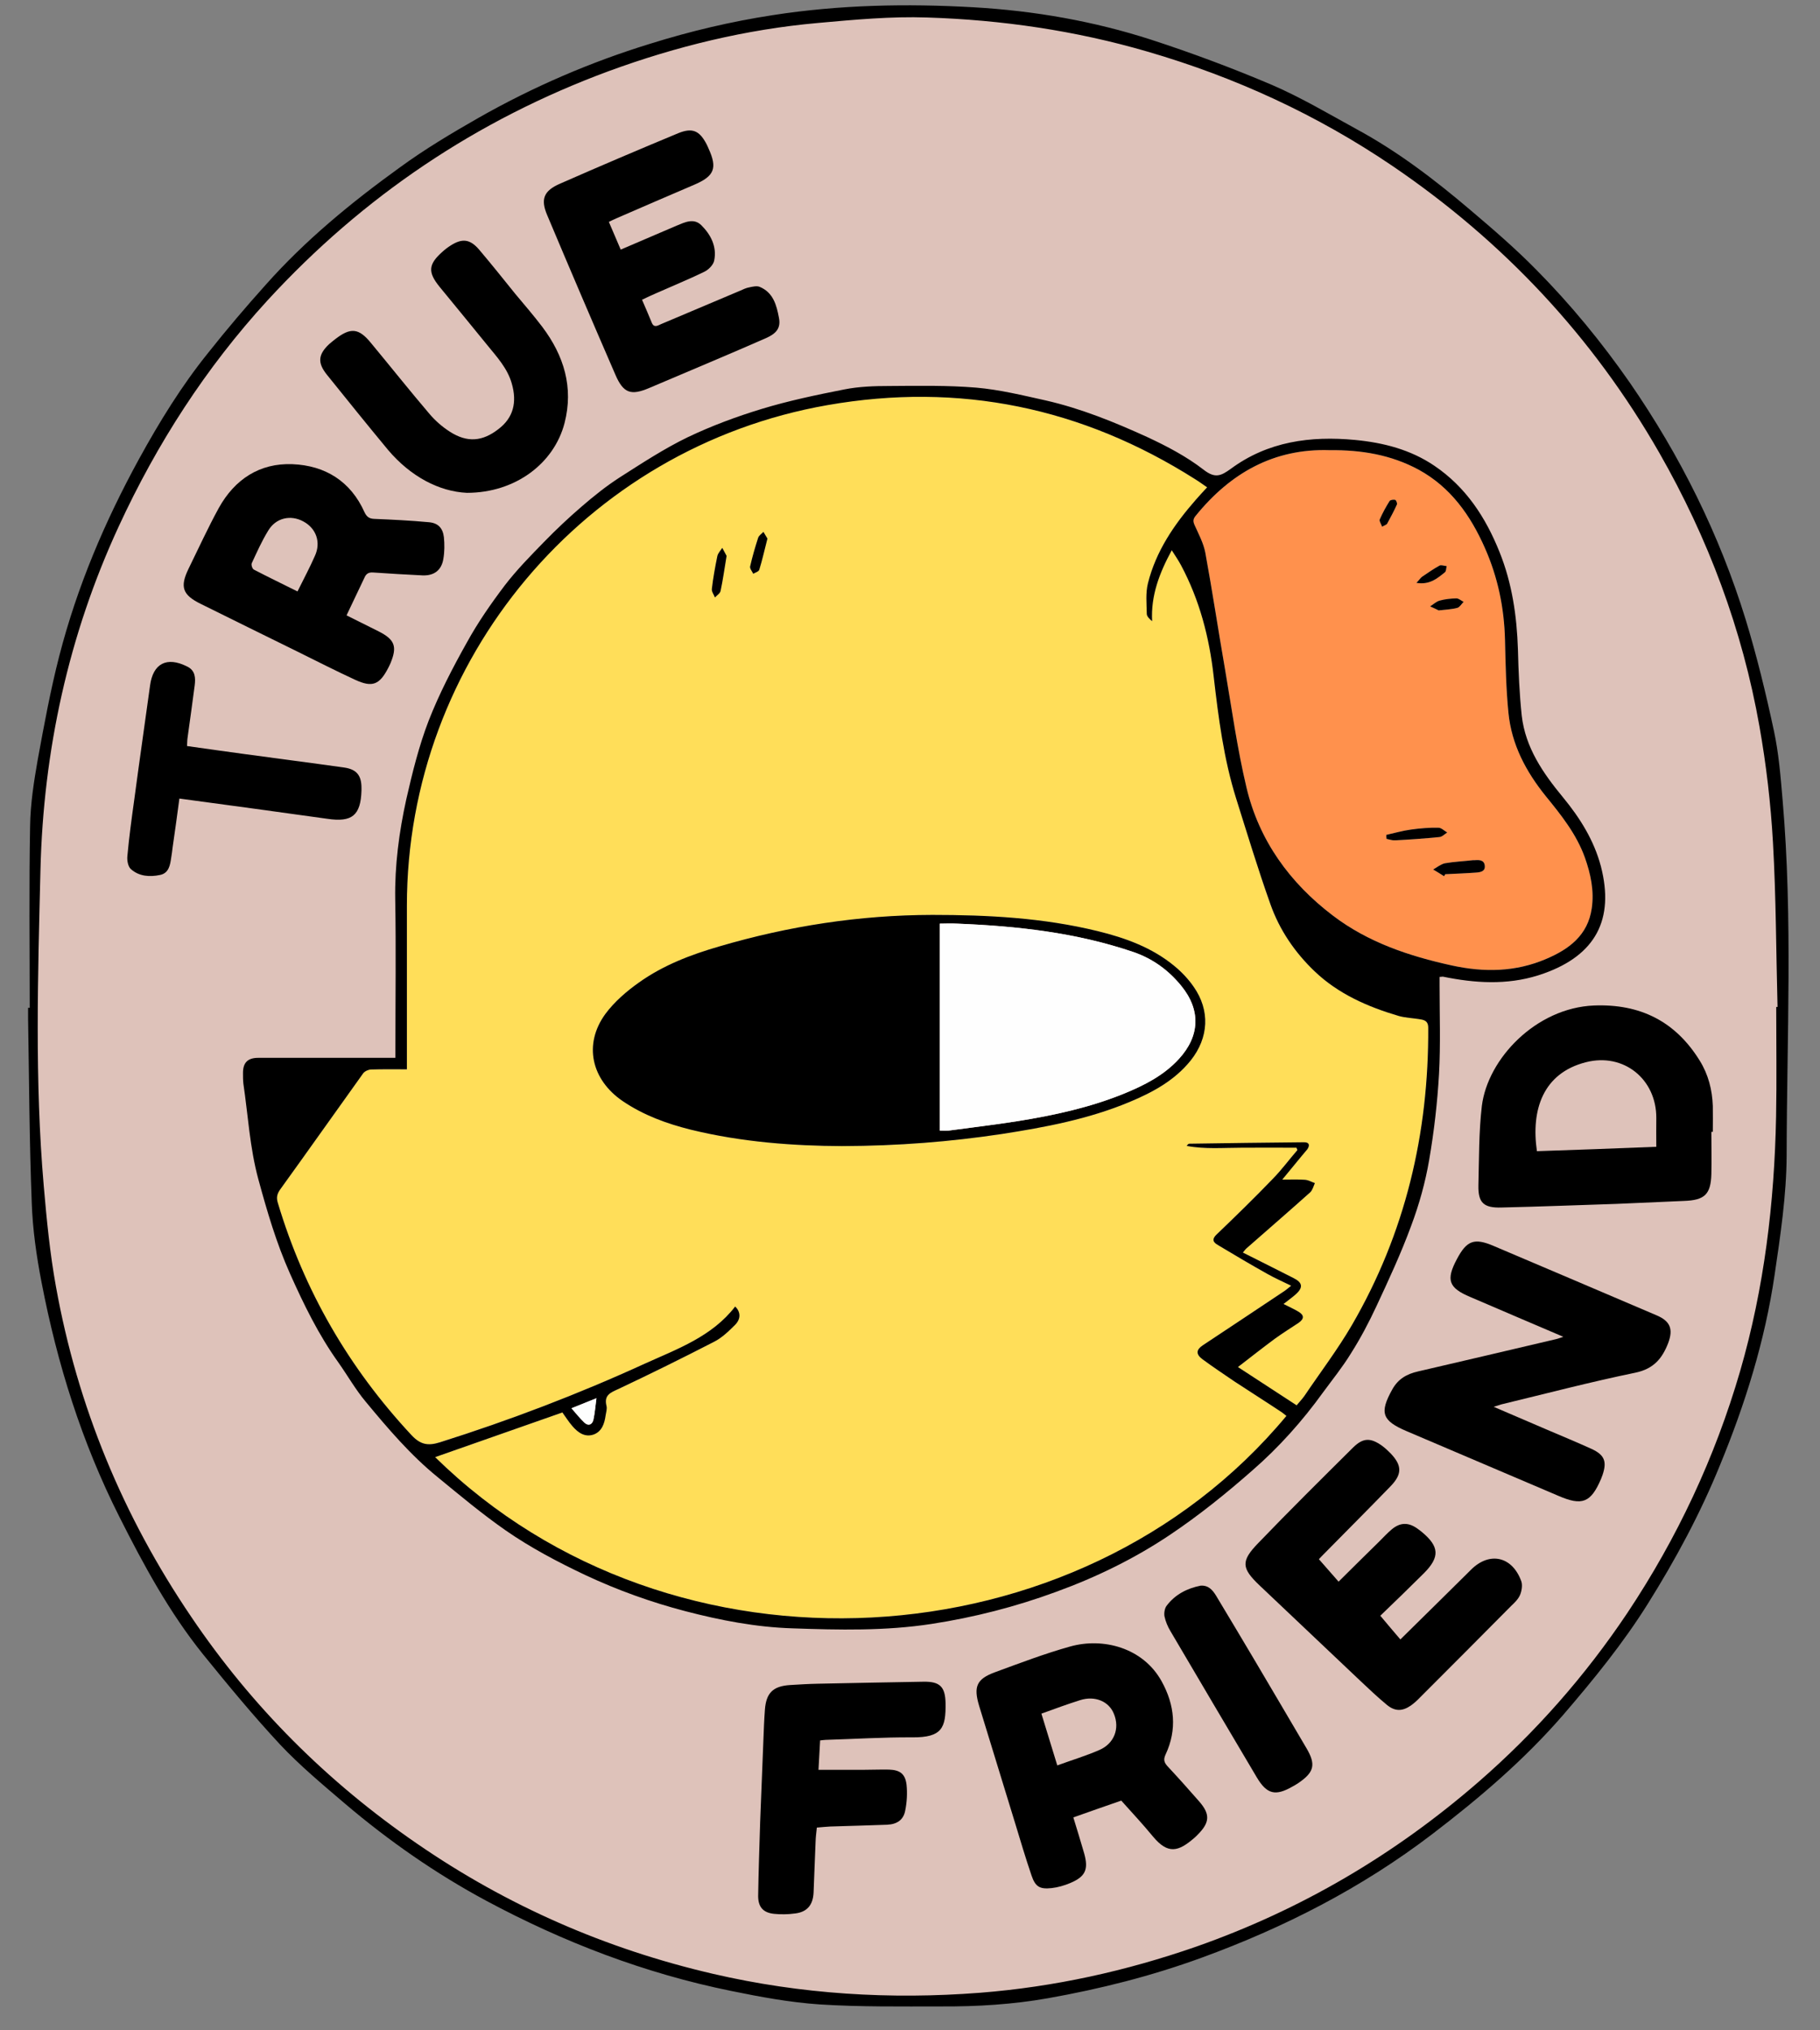 <svg xmlns="http://www.w3.org/2000/svg" xmlns:xlink="http://www.w3.org/1999/xlink" width="52" zoomAndPan="magnify" viewBox="0 0 39 43.5" height="58" preserveAspectRatio="xMidYMid meet" version="1.0"><rect x="0" y="0" width="39" height="43.5" fill="#808080" stroke="none"/><defs><clipPath id="d95f23a22f"><path d="M 9.391 10.867 L 29.547 10.867 L 29.547 31.023 L 9.391 31.023 Z M 9.391 10.867 " clip-rule="nonzero"/></clipPath><clipPath id="c52b26e8ed"><path d="M 19.469 10.867 C 13.902 10.867 9.391 15.383 9.391 20.945 C 9.391 26.512 13.902 31.023 19.469 31.023 C 25.035 31.023 29.547 26.512 29.547 20.945 C 29.547 15.383 25.035 10.867 19.469 10.867 Z M 19.469 10.867 " clip-rule="nonzero"/></clipPath><clipPath id="4543543102"><path d="M 0.602 0.031 L 38.414 0.031 L 38.414 43 L 0.602 43 Z M 0.602 0.031 " clip-rule="nonzero"/></clipPath><clipPath id="1254c65ee1"><path d="M 0.602 0.031 L 38.414 0.031 L 38.414 43 L 0.602 43 Z M 0.602 0.031 " clip-rule="nonzero"/></clipPath><clipPath id="17720bf826"><path d="M 0.602 0.031 L 38.414 0.031 L 38.414 43 L 0.602 43 Z M 0.602 0.031 " clip-rule="nonzero"/></clipPath></defs><g clip-path="url(#d95f23a22f)"><g clip-path="url(#c52b26e8ed)"><path fill="#ff914d" d="M 9.391 10.867 L 29.547 10.867 L 29.547 31.023 L 9.391 31.023 Z M 9.391 10.867 " fill-opacity="1" fill-rule="nonzero"/></g></g><g clip-path="url(#4543543102)"><path fill="#dec2ba" d="M 38.09 17.168 C 38.047 16.676 38.008 16.172 37.906 15.688 C 37.734 14.891 37.543 14.094 37.301 13.316 C 36.742 11.508 35.906 9.828 34.832 8.273 C 34.238 7.414 33.578 6.613 32.844 5.871 C 32.402 5.422 31.922 5.004 31.438 4.598 C 30.684 3.953 29.895 3.352 29.016 2.875 C 28.422 2.551 27.836 2.203 27.215 1.934 C 26.371 1.574 25.512 1.254 24.641 0.973 C 23.414 0.574 22.145 0.355 20.855 0.281 C 19.426 0.195 18 0.227 16.582 0.445 C 15.691 0.582 14.82 0.789 13.961 1.055 C 12.688 1.449 11.465 1.977 10.305 2.637 C 9.73 2.961 9.164 3.301 8.633 3.688 C 7.602 4.434 6.617 5.238 5.77 6.191 C 5.348 6.664 4.941 7.148 4.547 7.641 C 3.98 8.344 3.512 9.109 3.074 9.898 C 2.344 11.234 1.754 12.625 1.375 14.098 C 1.188 14.824 1.051 15.562 0.918 16.305 C 0.832 16.77 0.758 17.246 0.75 17.719 C 0.73 19.008 0.742 20.301 0.742 21.59 C 0.73 21.59 0.719 21.59 0.711 21.59 C 0.711 21.672 0.707 21.754 0.711 21.832 C 0.73 23.137 0.738 24.438 0.785 25.738 C 0.809 26.309 0.887 26.879 0.996 27.441 C 1.332 29.176 1.855 30.852 2.656 32.438 C 3.172 33.461 3.723 34.473 4.445 35.371 C 4.969 36.023 5.504 36.672 6.078 37.281 C 6.504 37.738 6.992 38.145 7.469 38.551 C 8.398 39.34 9.395 40.035 10.469 40.613 C 12.121 41.496 13.852 42.16 15.691 42.535 C 16.312 42.664 16.945 42.781 17.578 42.824 C 18.441 42.879 19.309 42.863 20.172 42.867 C 20.934 42.867 21.691 42.82 22.441 42.688 C 23.555 42.492 24.645 42.219 25.711 41.828 C 27.477 41.184 29.133 40.34 30.633 39.191 C 31.633 38.426 32.59 37.609 33.418 36.648 C 34.066 35.898 34.695 35.129 35.223 34.285 C 35.812 33.344 36.336 32.367 36.758 31.34 C 37.297 30.031 37.715 28.684 37.922 27.285 C 38.043 26.441 38.176 25.586 38.176 24.738 C 38.18 22.215 38.309 19.691 38.09 17.168 Z M 38.09 17.168 " fill-opacity="1" fill-rule="evenodd"/></g><path fill="#ffde59" d="M 9.324 31.219 C 10.223 30.902 11.129 30.586 12.051 30.262 C 12.117 30.352 12.184 30.461 12.266 30.555 C 12.383 30.691 12.531 30.801 12.723 30.73 C 12.898 30.668 12.953 30.5 12.977 30.328 C 12.988 30.258 13.012 30.184 12.996 30.121 C 12.938 29.891 13.082 29.836 13.254 29.758 C 13.938 29.434 14.621 29.098 15.297 28.75 C 15.469 28.664 15.617 28.52 15.754 28.383 C 15.883 28.25 15.867 28.102 15.754 27.992 C 15.258 28.637 14.512 28.902 13.812 29.219 C 12.387 29.871 10.922 30.43 9.426 30.898 C 9.176 30.98 9.012 30.957 8.816 30.746 C 7.473 29.305 6.516 27.652 5.953 25.77 C 5.918 25.656 5.938 25.578 6.004 25.484 C 6.602 24.656 7.191 23.82 7.785 22.992 C 7.82 22.949 7.898 22.914 7.953 22.914 C 8.203 22.906 8.453 22.91 8.719 22.91 C 8.719 22.832 8.719 22.77 8.719 22.707 C 8.719 21.605 8.719 20.504 8.719 19.402 C 8.719 14.137 12.531 9.586 17.727 8.676 C 20.559 8.184 23.188 8.73 25.609 10.266 C 25.691 10.316 25.77 10.375 25.867 10.441 C 25.777 10.539 25.699 10.621 25.625 10.707 C 25.16 11.238 24.77 11.809 24.598 12.5 C 24.547 12.707 24.57 12.934 24.574 13.152 C 24.574 13.207 24.633 13.262 24.688 13.309 C 24.656 12.762 24.84 12.285 25.109 11.789 C 25.184 11.91 25.254 12.008 25.309 12.113 C 25.707 12.859 25.914 13.656 26.008 14.496 C 26.109 15.375 26.223 16.258 26.488 17.105 C 26.727 17.863 26.957 18.625 27.219 19.371 C 27.414 19.926 27.75 20.41 28.172 20.812 C 28.676 21.293 29.305 21.57 29.969 21.766 C 30.121 21.809 30.285 21.809 30.441 21.84 C 30.539 21.855 30.605 21.891 30.605 22.016 C 30.617 24.285 30.113 26.422 28.969 28.391 C 28.664 28.914 28.293 29.402 27.953 29.906 C 27.898 29.984 27.828 30.055 27.781 30.109 C 27.363 29.836 26.961 29.57 26.527 29.289 C 26.805 29.074 27.059 28.875 27.316 28.684 C 27.48 28.566 27.652 28.457 27.82 28.344 C 27.949 28.258 27.953 28.176 27.816 28.098 C 27.723 28.043 27.625 28 27.504 27.938 C 27.602 27.859 27.688 27.801 27.762 27.734 C 27.93 27.586 27.914 27.48 27.719 27.383 C 27.363 27.203 27.008 27.023 26.633 26.836 C 26.672 26.789 26.691 26.762 26.715 26.742 C 27.168 26.344 27.625 25.949 28.074 25.547 C 28.125 25.5 28.145 25.414 28.176 25.348 C 28.105 25.324 28.035 25.281 27.961 25.277 C 27.812 25.266 27.66 25.273 27.477 25.273 C 27.625 25.094 27.758 24.93 27.891 24.766 C 27.93 24.719 27.977 24.672 28.012 24.621 C 28.07 24.539 28.059 24.473 27.945 24.473 C 27.125 24.48 26.309 24.492 25.488 24.504 C 25.469 24.504 25.449 24.52 25.43 24.551 C 25.82 24.625 26.215 24.59 26.605 24.586 C 26.996 24.586 27.391 24.586 27.781 24.586 C 27.785 24.605 27.793 24.621 27.797 24.641 C 27.625 24.844 27.465 25.062 27.277 25.254 C 26.883 25.664 26.477 26.059 26.066 26.453 C 25.93 26.586 26.047 26.645 26.125 26.691 C 26.469 26.898 26.812 27.102 27.164 27.297 C 27.316 27.383 27.484 27.457 27.668 27.547 C 27.598 27.602 27.551 27.645 27.5 27.676 C 26.926 28.059 26.352 28.441 25.773 28.824 C 25.629 28.918 25.621 29.012 25.766 29.121 C 25.988 29.285 26.223 29.441 26.453 29.598 C 26.785 29.816 27.125 30.031 27.457 30.25 C 27.496 30.277 27.531 30.309 27.566 30.336 C 23.117 35.688 14.406 36.207 9.324 31.219 Z M 18.043 24.555 C 19.262 24.551 20.363 24.461 21.461 24.297 C 22.398 24.152 23.328 23.977 24.207 23.609 C 24.703 23.402 25.172 23.148 25.516 22.719 C 25.902 22.234 25.934 21.648 25.578 21.141 C 25.465 20.977 25.32 20.824 25.168 20.699 C 24.688 20.301 24.113 20.094 23.52 19.949 C 22.355 19.664 21.168 19.602 19.977 19.602 C 18.418 19.605 16.902 19.84 15.414 20.277 C 14.805 20.453 14.211 20.68 13.691 21.051 C 13.426 21.238 13.164 21.465 12.973 21.723 C 12.5 22.371 12.668 23.133 13.348 23.594 C 13.793 23.895 14.285 24.074 14.801 24.203 C 15.902 24.473 17.023 24.551 18.043 24.555 Z M 15.57 11.91 C 15.547 11.867 15.512 11.801 15.477 11.738 C 15.441 11.797 15.387 11.852 15.371 11.918 C 15.324 12.148 15.281 12.383 15.254 12.617 C 15.246 12.676 15.297 12.738 15.32 12.801 C 15.363 12.754 15.43 12.715 15.441 12.66 C 15.492 12.426 15.523 12.184 15.57 11.91 Z M 16.445 11.539 C 16.418 11.492 16.387 11.445 16.359 11.395 C 16.32 11.438 16.262 11.473 16.246 11.523 C 16.18 11.727 16.121 11.93 16.074 12.137 C 16.066 12.184 16.117 12.242 16.141 12.293 C 16.188 12.266 16.258 12.246 16.27 12.207 C 16.336 11.996 16.383 11.777 16.445 11.539 Z M 16.445 11.539 " fill-opacity="1" fill-rule="evenodd"/><path fill="#ff914d" d="M 28.492 9.645 C 29.176 9.637 29.812 9.746 30.398 10.062 C 31.086 10.438 31.512 11.043 31.82 11.742 C 32.098 12.371 32.234 13.027 32.25 13.715 C 32.262 14.234 32.273 14.758 32.324 15.273 C 32.391 15.953 32.699 16.531 33.125 17.059 C 33.453 17.461 33.781 17.871 33.961 18.371 C 34.086 18.723 34.164 19.086 34.109 19.461 C 34.027 20.035 33.625 20.336 33.137 20.543 C 32.477 20.824 31.797 20.836 31.105 20.684 C 30.195 20.484 29.316 20.191 28.562 19.617 C 27.637 18.914 26.98 18.008 26.711 16.875 C 26.512 16.039 26.395 15.184 26.25 14.336 C 26.105 13.504 25.98 12.668 25.828 11.84 C 25.789 11.637 25.688 11.449 25.602 11.258 C 25.562 11.172 25.562 11.121 25.625 11.047 C 26.371 10.129 27.305 9.605 28.492 9.645 Z M 30.945 18.773 C 30.953 18.758 30.961 18.746 30.969 18.73 C 31.188 18.719 31.41 18.711 31.629 18.695 C 31.723 18.688 31.832 18.672 31.816 18.543 C 31.801 18.422 31.695 18.422 31.598 18.43 C 31.586 18.43 31.574 18.43 31.562 18.43 C 31.363 18.453 31.16 18.461 30.961 18.496 C 30.875 18.516 30.793 18.582 30.711 18.629 C 30.789 18.676 30.867 18.723 30.945 18.773 Z M 29.707 17.887 C 29.707 17.914 29.707 17.945 29.711 17.973 C 29.77 17.984 29.832 18.008 29.895 18.004 C 30.211 17.988 30.527 17.965 30.844 17.934 C 30.902 17.93 30.957 17.871 31.012 17.836 C 30.949 17.801 30.887 17.734 30.824 17.734 C 30.629 17.73 30.43 17.746 30.238 17.773 C 30.059 17.797 29.883 17.848 29.707 17.887 Z M 30.828 13.078 C 30.992 13.059 31.117 13.055 31.23 13.023 C 31.281 13.008 31.32 12.938 31.363 12.895 C 31.309 12.867 31.258 12.82 31.207 12.82 C 31.086 12.824 30.965 12.836 30.852 12.867 C 30.777 12.887 30.715 12.949 30.645 12.992 C 30.719 13.023 30.789 13.059 30.828 13.078 Z M 30.352 12.488 C 30.637 12.535 30.801 12.391 30.961 12.262 C 30.992 12.238 30.988 12.176 31 12.129 C 30.949 12.125 30.883 12.098 30.848 12.117 C 30.719 12.188 30.602 12.27 30.48 12.352 C 30.445 12.375 30.418 12.418 30.352 12.488 Z M 29.617 11.285 C 29.676 11.25 29.711 11.242 29.723 11.223 C 29.797 11.086 29.871 10.949 29.934 10.809 C 29.945 10.785 29.918 10.715 29.898 10.711 C 29.859 10.699 29.793 10.711 29.777 10.734 C 29.699 10.859 29.625 10.992 29.566 11.129 C 29.551 11.164 29.594 11.223 29.617 11.285 Z M 29.617 11.285 " fill-opacity="1" fill-rule="evenodd"/><g clip-path="url(#1254c65ee1)"><path fill="#dec2ba" d="M 38.062 21.574 C 38.062 22.355 38.074 23.141 38.059 23.922 C 38.023 25.77 37.805 27.594 37.289 29.375 C 36.75 31.227 35.941 32.953 34.871 34.559 C 33.969 35.906 32.906 37.113 31.684 38.176 C 29.891 39.734 27.879 40.922 25.633 41.707 C 24.129 42.23 22.59 42.57 21 42.695 C 19.074 42.844 17.164 42.727 15.277 42.289 C 12.988 41.758 10.867 40.832 8.93 39.496 C 7.016 38.18 5.398 36.566 4.098 34.645 C 2.637 32.488 1.66 30.129 1.199 27.566 C 1.07 26.855 1.004 26.133 0.938 25.414 C 0.742 23.156 0.812 20.891 0.867 18.637 C 0.93 16.086 1.465 13.613 2.543 11.281 C 3.363 9.504 4.41 7.879 5.738 6.434 C 7.777 4.211 10.211 2.57 13.047 1.527 C 14.496 0.992 15.988 0.629 17.527 0.492 C 18.309 0.422 19.094 0.348 19.871 0.375 C 21.469 0.426 23.047 0.656 24.586 1.105 C 26.469 1.652 28.227 2.461 29.848 3.562 C 32.219 5.176 34.129 7.211 35.555 9.703 C 36.605 11.535 37.336 13.488 37.703 15.566 C 37.848 16.383 37.945 17.219 37.992 18.047 C 38.059 19.223 38.059 20.398 38.09 21.574 C 38.082 21.574 38.07 21.574 38.062 21.574 Z M 8.473 22.664 C 8.383 22.664 8.32 22.664 8.254 22.664 C 7.348 22.664 6.441 22.664 5.539 22.664 C 5.309 22.664 5.207 22.766 5.207 22.988 C 5.207 23.066 5.207 23.141 5.215 23.215 C 5.316 23.898 5.352 24.586 5.535 25.262 C 5.723 25.953 5.922 26.633 6.215 27.289 C 6.508 27.945 6.824 28.594 7.246 29.184 C 7.445 29.465 7.617 29.77 7.836 30.035 C 8.312 30.605 8.797 31.176 9.379 31.648 C 9.855 32.039 10.332 32.438 10.836 32.789 C 11.371 33.16 11.949 33.465 12.543 33.746 C 13.234 34.07 13.953 34.328 14.691 34.52 C 15.438 34.715 16.199 34.863 16.98 34.891 C 17.977 34.922 18.969 34.945 19.961 34.793 C 20.875 34.652 21.758 34.426 22.621 34.109 C 23.492 33.797 24.316 33.391 25.078 32.879 C 25.695 32.465 26.277 31.996 26.84 31.508 C 27.402 31.012 27.906 30.449 28.348 29.836 C 28.551 29.559 28.77 29.289 28.949 28.996 C 29.152 28.676 29.332 28.336 29.492 27.992 C 29.758 27.422 30.023 26.852 30.238 26.266 C 30.41 25.809 30.543 25.332 30.625 24.852 C 30.73 24.242 30.801 23.625 30.836 23.012 C 30.871 22.379 30.848 21.746 30.848 21.113 C 30.848 21.055 30.848 20.992 30.848 20.93 C 30.891 20.93 30.906 20.926 30.926 20.926 C 30.965 20.934 31.004 20.941 31.043 20.949 C 31.73 21.078 32.414 21.098 33.086 20.855 C 34.191 20.461 34.598 19.699 34.305 18.566 C 34.156 18 33.855 17.523 33.492 17.082 C 33.066 16.566 32.688 16.02 32.609 15.336 C 32.559 14.867 32.539 14.391 32.527 13.918 C 32.504 13.199 32.402 12.5 32.133 11.828 C 31.836 11.086 31.414 10.438 30.738 9.98 C 30.227 9.633 29.645 9.484 29.039 9.426 C 28.082 9.336 27.168 9.457 26.371 10.047 C 26.164 10.199 26.039 10.258 25.789 10.062 C 25.426 9.781 25.004 9.559 24.582 9.363 C 23.879 9.043 23.16 8.75 22.402 8.582 C 21.91 8.469 21.418 8.348 20.918 8.309 C 20.301 8.254 19.676 8.266 19.059 8.27 C 18.734 8.27 18.406 8.281 18.09 8.344 C 17.496 8.461 16.898 8.586 16.32 8.762 C 15.781 8.926 15.246 9.125 14.738 9.367 C 14.23 9.613 13.754 9.926 13.277 10.23 C 12.992 10.414 12.723 10.629 12.465 10.852 C 12.188 11.09 11.918 11.344 11.66 11.609 C 11.367 11.91 11.07 12.211 10.816 12.543 C 10.52 12.934 10.238 13.34 10.004 13.766 C 9.699 14.312 9.41 14.867 9.184 15.445 C 8.977 15.984 8.836 16.555 8.707 17.121 C 8.551 17.828 8.457 18.543 8.469 19.273 C 8.488 20.328 8.473 21.383 8.473 22.438 C 8.473 22.508 8.473 22.574 8.473 22.664 Z M 32.008 30.141 C 32.094 30.113 32.129 30.102 32.168 30.09 C 33.125 29.859 34.078 29.609 35.043 29.41 C 35.43 29.328 35.617 29.109 35.746 28.777 C 35.859 28.477 35.793 28.309 35.496 28.18 C 34.332 27.684 33.172 27.188 32.008 26.695 C 31.59 26.516 31.43 26.578 31.219 26.977 C 30.98 27.426 31.043 27.594 31.508 27.789 C 32.164 28.07 32.82 28.352 33.5 28.641 C 33.43 28.664 33.391 28.68 33.344 28.691 C 32.359 28.922 31.371 29.156 30.387 29.383 C 30.145 29.438 29.961 29.543 29.836 29.766 C 29.555 30.27 29.613 30.438 30.145 30.664 C 31.227 31.125 32.309 31.586 33.391 32.047 C 33.906 32.27 34.09 32.195 34.309 31.684 C 34.32 31.656 34.328 31.629 34.34 31.602 C 34.438 31.312 34.383 31.172 34.105 31.043 C 33.793 30.902 33.477 30.77 33.164 30.637 C 32.793 30.477 32.422 30.32 32.008 30.141 Z M 36.672 24.25 C 36.684 24.25 36.691 24.25 36.703 24.25 C 36.703 24.066 36.707 23.879 36.703 23.695 C 36.691 23.348 36.605 23.016 36.422 22.723 C 35.902 21.883 35.148 21.504 34.156 21.543 C 32.914 21.594 31.879 22.684 31.758 23.695 C 31.688 24.258 31.695 24.828 31.68 25.395 C 31.672 25.77 31.793 25.883 32.176 25.871 C 32.996 25.852 33.82 25.82 34.645 25.793 C 35.125 25.773 35.605 25.75 36.086 25.73 C 36.527 25.715 36.66 25.59 36.672 25.156 C 36.68 24.855 36.672 24.551 36.672 24.25 Z M 29.578 34.617 C 29.867 34.34 30.191 34.027 30.512 33.707 C 30.859 33.359 30.844 33.133 30.465 32.82 C 30.434 32.793 30.398 32.77 30.367 32.746 C 30.176 32.613 30.004 32.617 29.824 32.766 C 29.727 32.848 29.641 32.941 29.551 33.031 C 29.266 33.309 28.984 33.59 28.684 33.887 C 28.543 33.727 28.406 33.57 28.262 33.406 C 28.266 33.402 28.293 33.371 28.32 33.344 C 28.812 32.844 29.309 32.348 29.797 31.844 C 30.047 31.586 30.043 31.398 29.797 31.141 C 29.742 31.082 29.68 31.027 29.613 30.977 C 29.371 30.801 29.211 30.801 28.996 31.012 C 28.312 31.691 27.629 32.367 26.961 33.062 C 26.586 33.449 26.602 33.598 26.992 33.969 C 27.707 34.648 28.422 35.324 29.141 36.004 C 29.328 36.18 29.52 36.363 29.719 36.527 C 29.891 36.668 30.047 36.668 30.23 36.543 C 30.301 36.496 30.367 36.434 30.426 36.371 C 31.078 35.719 31.73 35.066 32.379 34.41 C 32.453 34.34 32.535 34.262 32.574 34.168 C 32.609 34.082 32.629 33.961 32.598 33.875 C 32.402 33.344 31.914 33.238 31.52 33.633 C 31.484 33.668 31.445 33.707 31.41 33.742 C 30.949 34.199 30.484 34.656 30.008 35.125 C 29.875 34.969 29.738 34.809 29.578 34.617 Z M 24.027 38.578 C 24.254 38.832 24.488 39.082 24.707 39.348 C 25.031 39.738 25.254 39.668 25.586 39.383 C 25.617 39.359 25.645 39.328 25.672 39.301 C 25.926 39.043 25.934 38.867 25.695 38.594 C 25.473 38.34 25.25 38.09 25.02 37.844 C 24.945 37.762 24.926 37.699 24.977 37.586 C 25.227 37.055 25.172 36.527 24.891 36.02 C 24.492 35.301 23.637 35.078 22.93 35.277 C 22.383 35.43 21.852 35.633 21.32 35.828 C 20.926 35.973 20.859 36.137 20.98 36.543 C 21.238 37.387 21.496 38.227 21.754 39.066 C 21.867 39.438 21.977 39.809 22.102 40.176 C 22.184 40.422 22.277 40.48 22.531 40.453 C 22.668 40.438 22.805 40.398 22.934 40.344 C 23.258 40.207 23.328 40.055 23.234 39.715 C 23.16 39.457 23.082 39.207 23 38.938 C 23.348 38.816 23.684 38.695 24.027 38.578 Z M 13.047 4.754 C 13.113 4.723 13.156 4.699 13.203 4.68 C 13.762 4.438 14.32 4.195 14.879 3.957 C 15.309 3.773 15.375 3.602 15.184 3.184 C 15.172 3.152 15.156 3.121 15.141 3.09 C 14.988 2.797 14.836 2.73 14.531 2.855 C 13.688 3.207 12.844 3.566 12.004 3.934 C 11.652 4.086 11.578 4.266 11.727 4.613 C 12.207 5.754 12.695 6.895 13.188 8.031 C 13.359 8.426 13.52 8.48 13.914 8.312 C 14.355 8.125 14.793 7.941 15.23 7.754 C 15.625 7.586 16.02 7.418 16.41 7.246 C 16.648 7.141 16.734 7.02 16.695 6.805 C 16.641 6.539 16.57 6.266 16.277 6.145 C 16.215 6.121 16.129 6.141 16.059 6.156 C 15.988 6.168 15.926 6.199 15.863 6.227 C 15.297 6.465 14.73 6.707 14.164 6.945 C 14.094 6.977 14.012 7.031 13.965 6.91 C 13.898 6.75 13.832 6.59 13.758 6.422 C 13.867 6.371 13.961 6.324 14.055 6.285 C 14.402 6.133 14.75 5.988 15.09 5.824 C 15.18 5.781 15.289 5.672 15.305 5.578 C 15.363 5.285 15.234 5.031 15.031 4.828 C 14.867 4.664 14.676 4.762 14.496 4.836 C 14.102 5.004 13.711 5.172 13.301 5.348 C 13.215 5.145 13.133 4.953 13.047 4.754 Z M 7.426 13.184 C 7.555 12.906 7.684 12.648 7.805 12.387 C 7.844 12.293 7.895 12.258 8 12.266 C 8.352 12.289 8.703 12.312 9.059 12.328 C 9.305 12.336 9.461 12.215 9.5 11.977 C 9.527 11.824 9.527 11.66 9.512 11.508 C 9.488 11.309 9.383 11.203 9.184 11.188 C 8.797 11.152 8.406 11.133 8.02 11.117 C 7.914 11.113 7.859 11.074 7.812 10.977 C 7.516 10.312 6.969 9.973 6.266 9.945 C 5.562 9.918 5.031 10.27 4.691 10.879 C 4.457 11.305 4.254 11.75 4.039 12.188 C 3.852 12.574 3.91 12.746 4.301 12.938 C 4.984 13.277 5.676 13.617 6.359 13.953 C 6.777 14.16 7.191 14.371 7.613 14.566 C 7.98 14.734 8.133 14.672 8.32 14.309 C 8.336 14.277 8.352 14.246 8.367 14.211 C 8.516 13.852 8.461 13.703 8.113 13.527 C 7.887 13.414 7.66 13.301 7.426 13.184 Z M 10.004 10.559 C 11.047 10.559 11.875 9.926 12.098 9.062 C 12.293 8.301 12.086 7.621 11.621 7.004 C 11.438 6.762 11.234 6.527 11.043 6.293 C 10.785 5.977 10.531 5.66 10.27 5.352 C 10.074 5.121 9.906 5.102 9.66 5.258 C 9.598 5.297 9.535 5.344 9.48 5.395 C 9.176 5.664 9.164 5.832 9.422 6.148 C 9.762 6.562 10.105 6.98 10.445 7.398 C 10.648 7.648 10.871 7.887 10.965 8.211 C 11.086 8.625 10.996 8.953 10.684 9.191 C 10.34 9.461 10.012 9.488 9.641 9.25 C 9.477 9.145 9.324 9.012 9.199 8.863 C 8.773 8.363 8.367 7.852 7.949 7.348 C 7.688 7.027 7.512 7.012 7.184 7.266 C 7.141 7.301 7.094 7.336 7.051 7.375 C 6.816 7.598 6.801 7.773 7.004 8.027 C 7.441 8.57 7.875 9.109 8.32 9.645 C 8.801 10.211 9.41 10.531 10.004 10.559 Z M 17.574 37.289 C 17.625 37.285 17.656 37.277 17.691 37.277 C 18.312 37.258 18.934 37.219 19.551 37.223 C 20.188 37.227 20.27 37.02 20.262 36.488 C 20.254 36.137 20.141 36.023 19.781 36.031 C 19.027 36.043 18.273 36.059 17.52 36.074 C 17.324 36.078 17.125 36.09 16.93 36.102 C 16.566 36.125 16.418 36.27 16.391 36.629 C 16.375 36.844 16.367 37.055 16.359 37.27 C 16.336 37.859 16.312 38.449 16.289 39.039 C 16.273 39.566 16.254 40.094 16.246 40.621 C 16.246 40.859 16.355 40.98 16.586 41.004 C 16.738 41.02 16.891 41.016 17.039 40.996 C 17.297 40.965 17.422 40.812 17.434 40.547 C 17.449 40.184 17.461 39.82 17.477 39.457 C 17.48 39.359 17.492 39.262 17.504 39.156 C 17.609 39.148 17.703 39.137 17.793 39.133 C 18.199 39.121 18.605 39.109 19.012 39.094 C 19.223 39.086 19.363 38.988 19.398 38.789 C 19.434 38.609 19.445 38.418 19.426 38.238 C 19.398 38.004 19.285 37.922 19.051 37.914 C 18.875 37.91 18.703 37.918 18.527 37.918 C 18.207 37.918 17.883 37.918 17.539 37.918 C 17.551 37.715 17.562 37.504 17.574 37.289 Z M 4.008 15.984 C 4.012 15.902 4.012 15.852 4.02 15.801 C 4.07 15.43 4.125 15.055 4.172 14.684 C 4.191 14.527 4.188 14.367 4.012 14.281 C 3.574 14.059 3.281 14.215 3.215 14.691 C 3.102 15.512 2.984 16.328 2.875 17.148 C 2.82 17.543 2.766 17.938 2.73 18.336 C 2.719 18.43 2.742 18.566 2.805 18.621 C 2.98 18.777 3.207 18.793 3.43 18.746 C 3.617 18.707 3.645 18.539 3.668 18.379 C 3.68 18.305 3.691 18.23 3.699 18.156 C 3.75 17.809 3.797 17.461 3.844 17.109 C 4.918 17.254 5.965 17.395 7.016 17.543 C 7.543 17.621 7.73 17.473 7.746 16.934 C 7.746 16.918 7.746 16.902 7.746 16.883 C 7.746 16.617 7.645 16.484 7.379 16.445 C 6.668 16.344 5.953 16.254 5.242 16.156 C 4.836 16.102 4.434 16.043 4.008 15.984 Z M 25.727 33.973 C 25.434 34.031 25.18 34.164 25 34.402 C 24.957 34.457 24.941 34.559 24.953 34.629 C 24.977 34.742 25.023 34.852 25.082 34.949 C 25.695 35.992 26.309 37.035 26.93 38.078 C 27.148 38.445 27.332 38.488 27.703 38.273 C 27.742 38.254 27.781 38.227 27.82 38.203 C 28.164 37.969 28.203 37.805 27.992 37.449 C 27.617 36.812 27.246 36.18 26.871 35.547 C 26.602 35.094 26.332 34.641 26.059 34.188 C 25.984 34.066 25.895 33.961 25.727 33.973 Z M 25.727 33.973 " fill-opacity="1" fill-rule="evenodd"/></g><path fill="#dec2ba" d="M 35.492 24.57 C 34.613 24.605 33.773 24.637 32.934 24.664 C 32.805 23.781 33.062 22.992 33.984 22.758 C 34.793 22.551 35.496 23.121 35.492 23.953 C 35.488 24.156 35.492 24.355 35.492 24.57 Z M 35.492 24.57 " fill-opacity="1" fill-rule="evenodd"/><path fill="#dec2ba" d="M 22.656 37.824 C 22.539 37.438 22.43 37.082 22.316 36.715 C 22.598 36.613 22.871 36.512 23.145 36.426 C 23.469 36.324 23.766 36.453 23.871 36.723 C 23.996 37.031 23.879 37.352 23.562 37.492 C 23.277 37.617 22.977 37.707 22.656 37.824 Z M 22.656 37.824 " fill-opacity="1" fill-rule="evenodd"/><path fill="#dec2ba" d="M 6.375 12.672 C 6.047 12.508 5.738 12.359 5.438 12.203 C 5.406 12.184 5.379 12.102 5.395 12.066 C 5.504 11.832 5.609 11.594 5.746 11.371 C 5.91 11.094 6.227 11.023 6.5 11.172 C 6.777 11.32 6.883 11.621 6.746 11.914 C 6.637 12.164 6.508 12.402 6.375 12.672 Z M 6.375 12.672 " fill-opacity="1" fill-rule="evenodd"/><g clip-path="url(#17720bf826)"><path fill="#000000" d="M 0.637 21.594 C 0.637 20.293 0.621 18.992 0.645 17.695 C 0.652 17.219 0.727 16.742 0.809 16.273 C 0.945 15.531 1.082 14.785 1.27 14.055 C 1.652 12.57 2.246 11.172 2.98 9.832 C 3.418 9.035 3.891 8.266 4.461 7.559 C 4.855 7.062 5.266 6.578 5.691 6.105 C 6.543 5.145 7.535 4.332 8.57 3.586 C 9.105 3.195 9.676 2.855 10.25 2.527 C 11.418 1.863 12.648 1.332 13.93 0.938 C 14.793 0.668 15.668 0.461 16.562 0.324 C 17.992 0.102 19.426 0.074 20.863 0.156 C 22.16 0.23 23.438 0.453 24.672 0.852 C 25.547 1.137 26.414 1.461 27.258 1.82 C 27.883 2.09 28.473 2.441 29.074 2.77 C 29.953 3.246 30.746 3.852 31.508 4.5 C 31.992 4.91 32.477 5.328 32.922 5.781 C 33.66 6.527 34.324 7.336 34.922 8.195 C 36.004 9.762 36.844 11.449 37.406 13.27 C 37.645 14.051 37.84 14.852 38.012 15.656 C 38.117 16.141 38.156 16.645 38.199 17.145 C 38.418 19.68 38.289 22.219 38.285 24.758 C 38.281 25.609 38.152 26.469 38.027 27.316 C 37.82 28.727 37.398 30.078 36.855 31.395 C 36.434 32.43 35.906 33.41 35.312 34.359 C 34.781 35.207 34.152 35.98 33.5 36.738 C 32.664 37.703 31.703 38.523 30.695 39.293 C 29.188 40.445 27.523 41.297 25.746 41.945 C 24.676 42.336 23.578 42.613 22.457 42.812 C 21.707 42.945 20.941 42.992 20.176 42.988 C 19.305 42.988 18.434 43 17.566 42.945 C 16.93 42.902 16.297 42.785 15.668 42.656 C 13.82 42.281 12.078 41.613 10.418 40.723 C 9.336 40.141 8.332 39.441 7.398 38.648 C 6.918 38.238 6.43 37.832 6 37.375 C 5.426 36.758 4.887 36.105 4.355 35.449 C 3.629 34.547 3.078 33.531 2.559 32.5 C 1.754 30.906 1.227 29.223 0.891 27.477 C 0.781 26.91 0.699 26.336 0.68 25.762 C 0.629 24.453 0.625 23.145 0.602 21.836 C 0.602 21.754 0.602 21.672 0.602 21.59 C 0.613 21.594 0.625 21.594 0.637 21.594 Z M 38.062 21.574 C 38.07 21.574 38.082 21.574 38.09 21.574 C 38.059 20.398 38.059 19.223 37.992 18.047 C 37.945 17.219 37.848 16.383 37.703 15.566 C 37.336 13.484 36.605 11.535 35.555 9.699 C 34.129 7.211 32.219 5.176 29.848 3.562 C 28.227 2.461 26.469 1.652 24.586 1.105 C 23.047 0.656 21.469 0.426 19.871 0.375 C 19.094 0.348 18.309 0.422 17.527 0.492 C 15.988 0.629 14.496 0.992 13.047 1.523 C 10.211 2.57 7.777 4.211 5.734 6.434 C 4.41 7.879 3.363 9.504 2.543 11.281 C 1.465 13.613 0.93 16.086 0.867 18.633 C 0.812 20.891 0.742 23.156 0.938 25.414 C 1 26.133 1.07 26.855 1.199 27.566 C 1.66 30.129 2.637 32.488 4.098 34.641 C 5.398 36.566 7.016 38.18 8.93 39.496 C 10.867 40.832 12.988 41.758 15.277 42.289 C 17.164 42.727 19.074 42.844 21 42.695 C 22.59 42.57 24.129 42.23 25.633 41.707 C 27.879 40.918 29.891 39.734 31.684 38.176 C 32.906 37.113 33.969 35.906 34.871 34.559 C 35.941 32.953 36.75 31.227 37.289 29.375 C 37.805 27.594 38.023 25.77 38.059 23.922 C 38.074 23.141 38.062 22.355 38.062 21.574 Z M 38.062 21.574 " fill-opacity="1" fill-rule="evenodd"/></g><path fill="#000000" d="M 8.473 22.664 C 8.473 22.574 8.473 22.508 8.473 22.438 C 8.473 21.383 8.488 20.328 8.469 19.27 C 8.457 18.543 8.551 17.828 8.707 17.121 C 8.836 16.555 8.977 15.984 9.184 15.445 C 9.41 14.867 9.699 14.309 10.004 13.766 C 10.238 13.34 10.52 12.934 10.816 12.543 C 11.07 12.211 11.367 11.91 11.66 11.609 C 11.918 11.344 12.188 11.09 12.465 10.852 C 12.723 10.629 12.992 10.414 13.277 10.23 C 13.754 9.926 14.23 9.613 14.738 9.367 C 15.246 9.125 15.781 8.926 16.32 8.762 C 16.898 8.586 17.496 8.461 18.09 8.344 C 18.406 8.281 18.734 8.27 19.055 8.27 C 19.676 8.266 20.301 8.254 20.918 8.305 C 21.418 8.348 21.91 8.469 22.402 8.578 C 23.16 8.75 23.879 9.043 24.582 9.363 C 25.004 9.559 25.426 9.781 25.789 10.062 C 26.039 10.258 26.164 10.195 26.371 10.047 C 27.168 9.457 28.082 9.336 29.039 9.426 C 29.645 9.484 30.227 9.633 30.738 9.98 C 31.414 10.438 31.836 11.086 32.133 11.828 C 32.402 12.496 32.504 13.199 32.527 13.914 C 32.539 14.391 32.559 14.867 32.609 15.336 C 32.688 16.02 33.066 16.566 33.492 17.082 C 33.855 17.523 34.156 18 34.305 18.562 C 34.598 19.699 34.191 20.461 33.086 20.855 C 32.414 21.098 31.73 21.078 31.043 20.949 C 31.004 20.941 30.965 20.934 30.926 20.926 C 30.906 20.922 30.891 20.93 30.848 20.93 C 30.848 20.992 30.848 21.055 30.848 21.113 C 30.848 21.746 30.871 22.379 30.836 23.012 C 30.801 23.625 30.73 24.242 30.625 24.852 C 30.543 25.332 30.41 25.809 30.238 26.266 C 30.023 26.852 29.758 27.422 29.492 27.992 C 29.332 28.336 29.152 28.676 28.949 28.996 C 28.77 29.289 28.551 29.559 28.348 29.836 C 27.906 30.449 27.402 31.012 26.836 31.504 C 26.277 31.996 25.695 32.465 25.078 32.879 C 24.316 33.391 23.492 33.793 22.621 34.109 C 21.758 34.426 20.875 34.652 19.961 34.793 C 18.969 34.945 17.977 34.922 16.98 34.887 C 16.199 34.863 15.438 34.715 14.688 34.52 C 13.953 34.328 13.234 34.07 12.543 33.746 C 11.949 33.465 11.371 33.16 10.836 32.789 C 10.332 32.438 9.855 32.039 9.379 31.648 C 8.797 31.176 8.312 30.605 7.836 30.031 C 7.617 29.77 7.445 29.465 7.246 29.184 C 6.824 28.594 6.508 27.945 6.215 27.289 C 5.922 26.633 5.723 25.953 5.535 25.262 C 5.352 24.586 5.316 23.898 5.215 23.215 C 5.207 23.141 5.207 23.066 5.207 22.988 C 5.207 22.766 5.309 22.664 5.535 22.664 C 6.441 22.664 7.348 22.664 8.254 22.664 C 8.32 22.664 8.383 22.664 8.473 22.664 Z M 9.324 31.219 C 14.406 36.207 23.117 35.688 27.566 30.336 C 27.531 30.309 27.496 30.277 27.461 30.254 C 27.125 30.031 26.785 29.816 26.453 29.598 C 26.223 29.441 25.988 29.285 25.766 29.121 C 25.621 29.012 25.633 28.918 25.773 28.824 C 26.352 28.441 26.926 28.059 27.5 27.676 C 27.551 27.645 27.598 27.602 27.668 27.547 C 27.484 27.457 27.316 27.383 27.164 27.297 C 26.816 27.102 26.469 26.898 26.125 26.691 C 26.047 26.645 25.93 26.586 26.066 26.453 C 26.477 26.059 26.883 25.664 27.277 25.254 C 27.465 25.062 27.625 24.844 27.801 24.641 C 27.793 24.621 27.789 24.605 27.781 24.59 C 27.391 24.59 27 24.586 26.605 24.59 C 26.215 24.59 25.82 24.625 25.43 24.551 C 25.449 24.52 25.469 24.504 25.488 24.504 C 26.309 24.492 27.125 24.48 27.945 24.473 C 28.059 24.473 28.07 24.539 28.016 24.621 C 27.977 24.672 27.93 24.719 27.891 24.77 C 27.758 24.93 27.625 25.094 27.477 25.273 C 27.66 25.273 27.812 25.266 27.961 25.277 C 28.035 25.281 28.105 25.324 28.176 25.348 C 28.145 25.418 28.125 25.5 28.074 25.547 C 27.625 25.949 27.168 26.344 26.715 26.742 C 26.691 26.762 26.672 26.789 26.633 26.836 C 27.008 27.023 27.363 27.203 27.719 27.383 C 27.914 27.48 27.93 27.586 27.762 27.734 C 27.688 27.801 27.602 27.859 27.504 27.938 C 27.625 28 27.723 28.043 27.816 28.098 C 27.953 28.176 27.949 28.258 27.824 28.344 C 27.652 28.457 27.48 28.566 27.316 28.684 C 27.059 28.875 26.805 29.074 26.527 29.289 C 26.961 29.57 27.363 29.836 27.785 30.109 C 27.828 30.055 27.898 29.984 27.953 29.906 C 28.293 29.402 28.664 28.914 28.969 28.391 C 30.113 26.422 30.617 24.285 30.605 22.016 C 30.605 21.891 30.539 21.855 30.441 21.84 C 30.285 21.812 30.121 21.809 29.969 21.766 C 29.305 21.57 28.676 21.293 28.172 20.812 C 27.75 20.41 27.418 19.926 27.223 19.371 C 26.957 18.625 26.727 17.863 26.488 17.105 C 26.223 16.258 26.109 15.375 26.008 14.496 C 25.914 13.656 25.707 12.859 25.309 12.113 C 25.254 12.008 25.188 11.914 25.109 11.789 C 24.84 12.285 24.66 12.762 24.688 13.309 C 24.633 13.262 24.574 13.207 24.574 13.152 C 24.57 12.934 24.547 12.707 24.598 12.5 C 24.77 11.809 25.16 11.238 25.625 10.707 C 25.699 10.621 25.777 10.539 25.867 10.441 C 25.77 10.375 25.691 10.316 25.609 10.266 C 23.188 8.73 20.559 8.184 17.73 8.68 C 12.531 9.59 8.719 14.137 8.719 19.402 C 8.719 20.504 8.719 21.605 8.719 22.711 C 8.719 22.77 8.719 22.832 8.719 22.91 C 8.453 22.91 8.203 22.906 7.953 22.914 C 7.898 22.914 7.82 22.949 7.785 22.992 C 7.191 23.82 6.602 24.656 6.004 25.484 C 5.938 25.578 5.918 25.656 5.953 25.77 C 6.516 27.652 7.473 29.305 8.816 30.746 C 9.012 30.957 9.176 30.98 9.426 30.902 C 10.922 30.43 12.387 29.871 13.812 29.219 C 14.512 28.902 15.258 28.637 15.754 27.992 C 15.867 28.102 15.883 28.25 15.754 28.383 C 15.617 28.52 15.469 28.664 15.297 28.75 C 14.621 29.098 13.941 29.434 13.254 29.758 C 13.082 29.836 12.938 29.891 12.996 30.121 C 13.012 30.184 12.988 30.258 12.977 30.328 C 12.953 30.5 12.898 30.668 12.723 30.734 C 12.531 30.801 12.383 30.691 12.266 30.555 C 12.184 30.461 12.117 30.352 12.051 30.262 C 11.129 30.586 10.223 30.902 9.324 31.219 Z M 28.492 9.645 C 27.305 9.605 26.371 10.129 25.625 11.047 C 25.562 11.121 25.562 11.172 25.602 11.258 C 25.688 11.449 25.789 11.637 25.828 11.84 C 25.98 12.668 26.105 13.504 26.25 14.336 C 26.395 15.184 26.512 16.039 26.711 16.875 C 26.98 18.008 27.637 18.914 28.562 19.617 C 29.316 20.191 30.195 20.484 31.105 20.684 C 31.797 20.836 32.477 20.828 33.137 20.543 C 33.625 20.336 34.027 20.035 34.109 19.461 C 34.164 19.086 34.086 18.723 33.961 18.371 C 33.781 17.871 33.453 17.461 33.125 17.059 C 32.699 16.531 32.391 15.953 32.324 15.273 C 32.273 14.758 32.262 14.234 32.25 13.715 C 32.234 13.027 32.098 12.371 31.82 11.742 C 31.512 11.043 31.086 10.438 30.398 10.062 C 29.812 9.746 29.176 9.637 28.492 9.645 Z M 12.246 30.172 C 12.344 30.285 12.426 30.387 12.52 30.477 C 12.605 30.559 12.688 30.527 12.715 30.422 C 12.746 30.281 12.758 30.133 12.781 29.957 C 12.586 30.035 12.43 30.098 12.246 30.172 Z M 12.246 30.172 " fill-opacity="1" fill-rule="evenodd"/><path fill="#000000" d="M 32.008 30.141 C 32.422 30.32 32.793 30.477 33.164 30.637 C 33.477 30.77 33.793 30.902 34.105 31.043 C 34.383 31.172 34.438 31.312 34.34 31.602 C 34.328 31.629 34.32 31.656 34.309 31.684 C 34.09 32.195 33.906 32.27 33.391 32.047 C 32.309 31.586 31.227 31.125 30.145 30.664 C 29.613 30.438 29.555 30.27 29.836 29.766 C 29.961 29.543 30.145 29.438 30.387 29.383 C 31.371 29.156 32.359 28.922 33.344 28.691 C 33.391 28.68 33.43 28.664 33.5 28.641 C 32.82 28.352 32.164 28.07 31.508 27.789 C 31.043 27.594 30.98 27.426 31.219 26.977 C 31.43 26.578 31.59 26.516 32.008 26.695 C 33.172 27.188 34.332 27.684 35.496 28.18 C 35.793 28.305 35.859 28.477 35.746 28.777 C 35.617 29.109 35.434 29.328 35.043 29.41 C 34.078 29.609 33.125 29.859 32.168 30.09 C 32.129 30.102 32.094 30.113 32.008 30.141 Z M 32.008 30.141 " fill-opacity="1" fill-rule="evenodd"/><path fill="#000000" d="M 36.672 24.25 C 36.672 24.551 36.68 24.855 36.672 25.156 C 36.66 25.59 36.527 25.715 36.086 25.73 C 35.605 25.75 35.125 25.773 34.645 25.793 C 33.82 25.82 32.996 25.852 32.176 25.871 C 31.793 25.883 31.672 25.77 31.68 25.395 C 31.695 24.828 31.688 24.258 31.754 23.695 C 31.879 22.684 32.914 21.594 34.156 21.543 C 35.148 21.504 35.902 21.883 36.422 22.723 C 36.605 23.016 36.691 23.348 36.703 23.695 C 36.707 23.879 36.703 24.066 36.703 24.25 C 36.695 24.25 36.684 24.25 36.672 24.25 Z M 35.492 24.57 C 35.492 24.355 35.488 24.156 35.492 23.953 C 35.496 23.121 34.793 22.551 33.984 22.758 C 33.062 22.992 32.805 23.781 32.934 24.664 C 33.773 24.637 34.613 24.605 35.492 24.57 Z M 35.492 24.57 " fill-opacity="1" fill-rule="evenodd"/><path fill="#000000" d="M 29.578 34.617 C 29.738 34.809 29.875 34.969 30.008 35.125 C 30.484 34.656 30.949 34.199 31.41 33.742 C 31.445 33.707 31.484 33.668 31.52 33.633 C 31.914 33.238 32.402 33.34 32.598 33.875 C 32.629 33.957 32.609 34.082 32.574 34.168 C 32.535 34.262 32.453 34.34 32.379 34.41 C 31.73 35.066 31.078 35.719 30.426 36.371 C 30.367 36.434 30.301 36.492 30.23 36.543 C 30.047 36.668 29.891 36.668 29.719 36.527 C 29.52 36.363 29.328 36.18 29.141 36.004 C 28.422 35.324 27.707 34.648 26.992 33.969 C 26.602 33.598 26.586 33.449 26.961 33.062 C 27.629 32.367 28.312 31.691 28.996 31.012 C 29.211 30.801 29.371 30.801 29.617 30.977 C 29.68 31.023 29.742 31.082 29.797 31.137 C 30.047 31.398 30.047 31.586 29.797 31.844 C 29.309 32.348 28.812 32.844 28.32 33.344 C 28.293 33.371 28.266 33.402 28.262 33.406 C 28.406 33.57 28.543 33.727 28.684 33.887 C 28.984 33.59 29.266 33.309 29.551 33.031 C 29.641 32.941 29.727 32.848 29.824 32.766 C 30.004 32.617 30.176 32.613 30.367 32.746 C 30.398 32.77 30.434 32.793 30.465 32.82 C 30.844 33.133 30.859 33.359 30.512 33.707 C 30.191 34.027 29.867 34.34 29.578 34.617 Z M 29.578 34.617 " fill-opacity="1" fill-rule="evenodd"/><path fill="#000000" d="M 24.027 38.578 C 23.684 38.695 23.348 38.816 23 38.938 C 23.082 39.207 23.16 39.457 23.234 39.715 C 23.328 40.055 23.258 40.207 22.934 40.344 C 22.805 40.398 22.668 40.438 22.531 40.453 C 22.277 40.48 22.184 40.422 22.102 40.176 C 21.977 39.809 21.867 39.438 21.754 39.066 C 21.496 38.227 21.238 37.387 20.98 36.543 C 20.859 36.137 20.926 35.973 21.32 35.828 C 21.852 35.633 22.383 35.43 22.93 35.277 C 23.637 35.078 24.492 35.301 24.891 36.02 C 25.172 36.527 25.227 37.055 24.977 37.59 C 24.926 37.699 24.945 37.762 25.02 37.844 C 25.25 38.09 25.473 38.34 25.695 38.594 C 25.934 38.867 25.926 39.043 25.672 39.301 C 25.645 39.328 25.617 39.359 25.586 39.383 C 25.254 39.668 25.031 39.738 24.707 39.348 C 24.488 39.082 24.254 38.832 24.027 38.578 Z M 22.656 37.824 C 22.977 37.707 23.277 37.617 23.562 37.492 C 23.879 37.352 23.996 37.031 23.871 36.723 C 23.766 36.453 23.465 36.324 23.145 36.426 C 22.871 36.512 22.598 36.613 22.316 36.715 C 22.43 37.082 22.539 37.438 22.656 37.824 Z M 22.656 37.824 " fill-opacity="1" fill-rule="evenodd"/><path fill="#000000" d="M 13.047 4.754 C 13.133 4.953 13.215 5.145 13.301 5.348 C 13.711 5.172 14.102 5.004 14.496 4.836 C 14.676 4.762 14.867 4.664 15.031 4.828 C 15.234 5.031 15.363 5.285 15.305 5.578 C 15.289 5.676 15.18 5.781 15.09 5.824 C 14.75 5.988 14.398 6.133 14.055 6.285 C 13.961 6.324 13.867 6.371 13.758 6.422 C 13.832 6.59 13.898 6.75 13.965 6.91 C 14.012 7.031 14.094 6.977 14.164 6.945 C 14.73 6.707 15.297 6.465 15.863 6.227 C 15.926 6.199 15.988 6.168 16.059 6.156 C 16.129 6.141 16.215 6.121 16.277 6.145 C 16.57 6.266 16.641 6.539 16.691 6.805 C 16.734 7.02 16.648 7.141 16.41 7.246 C 16.02 7.418 15.625 7.586 15.23 7.754 C 14.793 7.941 14.352 8.125 13.914 8.312 C 13.52 8.48 13.359 8.426 13.188 8.031 C 12.695 6.895 12.207 5.754 11.727 4.613 C 11.578 4.266 11.652 4.086 12.004 3.934 C 12.84 3.566 13.684 3.207 14.531 2.855 C 14.836 2.73 14.988 2.797 15.141 3.09 C 15.156 3.121 15.172 3.152 15.184 3.184 C 15.375 3.602 15.309 3.773 14.879 3.957 C 14.32 4.195 13.762 4.438 13.203 4.68 C 13.156 4.699 13.113 4.723 13.047 4.754 Z M 13.047 4.754 " fill-opacity="1" fill-rule="evenodd"/><path fill="#000000" d="M 7.426 13.184 C 7.66 13.301 7.887 13.414 8.113 13.527 C 8.461 13.703 8.516 13.852 8.367 14.211 C 8.352 14.246 8.336 14.277 8.32 14.309 C 8.133 14.672 7.98 14.734 7.613 14.566 C 7.191 14.371 6.777 14.16 6.359 13.953 C 5.676 13.617 4.984 13.277 4.301 12.938 C 3.91 12.746 3.852 12.574 4.039 12.188 C 4.254 11.75 4.457 11.305 4.691 10.879 C 5.031 10.27 5.562 9.918 6.266 9.945 C 6.969 9.973 7.516 10.312 7.812 10.977 C 7.859 11.074 7.914 11.113 8.02 11.117 C 8.406 11.133 8.797 11.152 9.184 11.188 C 9.383 11.203 9.488 11.309 9.512 11.508 C 9.527 11.66 9.527 11.824 9.5 11.977 C 9.461 12.215 9.305 12.336 9.059 12.328 C 8.703 12.312 8.352 12.289 8 12.266 C 7.895 12.258 7.844 12.293 7.805 12.387 C 7.684 12.648 7.555 12.906 7.426 13.184 Z M 6.375 12.672 C 6.508 12.402 6.637 12.164 6.746 11.914 C 6.883 11.621 6.777 11.32 6.5 11.172 C 6.227 11.023 5.91 11.094 5.746 11.371 C 5.609 11.594 5.504 11.832 5.395 12.066 C 5.379 12.102 5.406 12.184 5.438 12.203 C 5.738 12.359 6.047 12.508 6.375 12.672 Z M 6.375 12.672 " fill-opacity="1" fill-rule="evenodd"/><path fill="#000000" d="M 10.004 10.559 C 9.41 10.531 8.801 10.211 8.32 9.645 C 7.875 9.109 7.441 8.57 7.004 8.027 C 6.801 7.773 6.816 7.598 7.051 7.375 C 7.094 7.336 7.141 7.301 7.184 7.266 C 7.512 7.012 7.688 7.027 7.949 7.348 C 8.367 7.852 8.773 8.363 9.199 8.863 C 9.324 9.012 9.477 9.145 9.641 9.25 C 10.012 9.488 10.34 9.461 10.684 9.191 C 10.996 8.953 11.086 8.625 10.965 8.211 C 10.871 7.887 10.648 7.648 10.445 7.398 C 10.105 6.98 9.762 6.562 9.422 6.148 C 9.164 5.832 9.176 5.664 9.48 5.395 C 9.535 5.344 9.598 5.297 9.66 5.258 C 9.906 5.102 10.074 5.121 10.27 5.352 C 10.531 5.66 10.785 5.977 11.039 6.293 C 11.234 6.527 11.438 6.762 11.621 7.004 C 12.086 7.621 12.293 8.301 12.098 9.062 C 11.875 9.926 11.047 10.559 10.004 10.559 Z M 10.004 10.559 " fill-opacity="1" fill-rule="evenodd"/><path fill="#000000" d="M 17.574 37.289 C 17.562 37.504 17.551 37.715 17.539 37.918 C 17.883 37.918 18.207 37.918 18.527 37.918 C 18.703 37.918 18.875 37.91 19.051 37.914 C 19.285 37.922 19.398 38.004 19.426 38.238 C 19.445 38.418 19.434 38.609 19.398 38.789 C 19.363 38.988 19.223 39.086 19.012 39.094 C 18.605 39.109 18.199 39.121 17.793 39.133 C 17.703 39.137 17.609 39.148 17.504 39.156 C 17.492 39.262 17.48 39.359 17.477 39.453 C 17.461 39.82 17.449 40.184 17.434 40.547 C 17.422 40.812 17.297 40.965 17.039 40.996 C 16.891 41.016 16.738 41.02 16.586 41.004 C 16.355 40.98 16.246 40.859 16.246 40.621 C 16.254 40.094 16.273 39.566 16.289 39.039 C 16.312 38.449 16.336 37.859 16.359 37.27 C 16.367 37.055 16.375 36.844 16.391 36.629 C 16.418 36.27 16.566 36.125 16.93 36.102 C 17.125 36.09 17.324 36.078 17.52 36.074 C 18.273 36.059 19.027 36.043 19.781 36.031 C 20.141 36.023 20.254 36.137 20.262 36.488 C 20.27 37.02 20.188 37.227 19.551 37.223 C 18.934 37.219 18.312 37.258 17.691 37.277 C 17.656 37.277 17.625 37.285 17.574 37.289 Z M 17.574 37.289 " fill-opacity="1" fill-rule="evenodd"/><path fill="#000000" d="M 4.008 15.984 C 4.434 16.043 4.836 16.102 5.242 16.156 C 5.953 16.254 6.668 16.344 7.379 16.445 C 7.645 16.484 7.746 16.617 7.746 16.883 C 7.746 16.902 7.746 16.918 7.746 16.934 C 7.73 17.473 7.543 17.621 7.016 17.543 C 5.965 17.395 4.918 17.254 3.844 17.109 C 3.797 17.461 3.75 17.809 3.699 18.156 C 3.691 18.23 3.68 18.305 3.668 18.379 C 3.645 18.539 3.617 18.707 3.43 18.746 C 3.207 18.793 2.98 18.777 2.805 18.621 C 2.742 18.566 2.719 18.43 2.73 18.336 C 2.766 17.938 2.82 17.543 2.875 17.148 C 2.984 16.328 3.102 15.512 3.215 14.691 C 3.277 14.215 3.574 14.059 4.012 14.281 C 4.188 14.367 4.191 14.527 4.172 14.684 C 4.125 15.055 4.07 15.43 4.02 15.801 C 4.012 15.852 4.012 15.902 4.008 15.984 Z M 4.008 15.984 " fill-opacity="1" fill-rule="evenodd"/><path fill="#000000" d="M 25.727 33.973 C 25.895 33.961 25.984 34.066 26.059 34.188 C 26.332 34.641 26.602 35.094 26.871 35.547 C 27.246 36.18 27.617 36.812 27.992 37.449 C 28.203 37.805 28.164 37.969 27.82 38.203 C 27.781 38.227 27.742 38.254 27.703 38.273 C 27.332 38.488 27.148 38.445 26.93 38.078 C 26.312 37.035 25.695 35.992 25.082 34.949 C 25.023 34.852 24.977 34.742 24.953 34.629 C 24.941 34.559 24.957 34.457 25 34.402 C 25.18 34.164 25.434 34.031 25.727 33.973 Z M 25.727 33.973 " fill-opacity="1" fill-rule="evenodd"/><path fill="#000000" d="M 18.043 24.555 C 17.023 24.551 15.902 24.473 14.801 24.203 C 14.285 24.074 13.793 23.895 13.348 23.594 C 12.668 23.133 12.5 22.371 12.973 21.723 C 13.164 21.465 13.426 21.238 13.691 21.051 C 14.211 20.68 14.805 20.453 15.414 20.277 C 16.902 19.84 18.418 19.605 19.977 19.602 C 21.172 19.602 22.355 19.664 23.52 19.949 C 24.113 20.094 24.688 20.301 25.168 20.699 C 25.32 20.824 25.465 20.977 25.578 21.141 C 25.934 21.648 25.902 22.234 25.516 22.719 C 25.172 23.148 24.703 23.402 24.207 23.609 C 23.328 23.977 22.398 24.152 21.461 24.297 C 20.363 24.461 19.262 24.551 18.043 24.555 Z M 20.137 24.223 C 20.18 24.223 20.258 24.23 20.328 24.223 C 20.824 24.156 21.32 24.098 21.812 24.02 C 22.59 23.895 23.363 23.727 24.098 23.426 C 24.527 23.25 24.941 23.039 25.262 22.688 C 25.715 22.195 25.734 21.637 25.312 21.121 C 25.039 20.785 24.699 20.539 24.289 20.398 C 23.062 19.98 21.793 19.84 20.508 19.789 C 20.375 19.781 20.246 19.789 20.137 19.789 C 20.137 21.277 20.137 22.742 20.137 24.223 Z M 20.137 24.223 " fill-opacity="1" fill-rule="evenodd"/><path fill="#000000" d="M 15.57 11.91 C 15.523 12.184 15.492 12.426 15.441 12.66 C 15.43 12.715 15.363 12.754 15.32 12.801 C 15.297 12.738 15.246 12.676 15.254 12.617 C 15.281 12.383 15.324 12.148 15.371 11.918 C 15.383 11.852 15.441 11.797 15.477 11.738 C 15.512 11.801 15.547 11.867 15.57 11.91 Z M 15.57 11.91 " fill-opacity="1" fill-rule="evenodd"/><path fill="#000000" d="M 16.445 11.539 C 16.383 11.777 16.336 11.996 16.27 12.207 C 16.258 12.246 16.188 12.266 16.141 12.293 C 16.117 12.242 16.066 12.184 16.074 12.137 C 16.121 11.93 16.18 11.727 16.246 11.523 C 16.262 11.473 16.32 11.438 16.359 11.395 C 16.387 11.445 16.418 11.492 16.445 11.539 Z M 16.445 11.539 " fill-opacity="1" fill-rule="evenodd"/><path fill="#000000" d="M 30.945 18.773 C 30.867 18.723 30.789 18.676 30.711 18.629 C 30.793 18.582 30.875 18.516 30.961 18.496 C 31.16 18.461 31.363 18.453 31.562 18.43 C 31.574 18.43 31.586 18.43 31.598 18.43 C 31.695 18.422 31.801 18.422 31.816 18.543 C 31.832 18.672 31.723 18.688 31.629 18.695 C 31.41 18.711 31.188 18.719 30.969 18.73 C 30.961 18.746 30.953 18.758 30.945 18.773 Z M 30.945 18.773 " fill-opacity="1" fill-rule="evenodd"/><path fill="#000000" d="M 29.707 17.887 C 29.883 17.848 30.059 17.797 30.238 17.773 C 30.43 17.746 30.629 17.73 30.824 17.734 C 30.887 17.734 30.949 17.801 31.012 17.836 C 30.957 17.871 30.902 17.93 30.844 17.934 C 30.527 17.965 30.211 17.988 29.895 18.004 C 29.832 18.008 29.77 17.984 29.711 17.973 C 29.707 17.945 29.707 17.914 29.707 17.887 Z M 29.707 17.887 " fill-opacity="1" fill-rule="evenodd"/><path fill="#000000" d="M 30.828 13.078 C 30.789 13.059 30.719 13.023 30.645 12.992 C 30.715 12.949 30.777 12.887 30.852 12.867 C 30.965 12.836 31.086 12.824 31.207 12.82 C 31.258 12.82 31.309 12.867 31.363 12.895 C 31.32 12.938 31.281 13.008 31.23 13.023 C 31.117 13.055 30.992 13.059 30.828 13.078 Z M 30.828 13.078 " fill-opacity="1" fill-rule="evenodd"/><path fill="#000000" d="M 30.352 12.488 C 30.418 12.418 30.445 12.375 30.48 12.352 C 30.602 12.27 30.719 12.188 30.848 12.117 C 30.883 12.098 30.949 12.125 31 12.129 C 30.988 12.176 30.992 12.238 30.961 12.262 C 30.801 12.391 30.637 12.535 30.352 12.488 Z M 30.352 12.488 " fill-opacity="1" fill-rule="evenodd"/><path fill="#000000" d="M 29.617 11.285 C 29.594 11.223 29.551 11.164 29.566 11.129 C 29.625 10.992 29.699 10.859 29.777 10.734 C 29.793 10.711 29.863 10.699 29.898 10.711 C 29.918 10.715 29.945 10.785 29.934 10.809 C 29.871 10.949 29.797 11.086 29.723 11.223 C 29.711 11.242 29.676 11.25 29.617 11.285 Z M 29.617 11.285 " fill-opacity="1" fill-rule="evenodd"/><path fill="#fefefe" d="M 12.246 30.172 C 12.43 30.098 12.586 30.035 12.781 29.957 C 12.758 30.133 12.746 30.281 12.715 30.422 C 12.688 30.527 12.605 30.559 12.52 30.477 C 12.426 30.387 12.344 30.285 12.246 30.172 Z M 12.246 30.172 " fill-opacity="1" fill-rule="evenodd"/><path fill="#fefefe" d="M 20.137 24.223 C 20.137 22.742 20.137 21.277 20.137 19.789 C 20.246 19.789 20.375 19.781 20.508 19.789 C 21.793 19.84 23.062 19.98 24.289 20.398 C 24.699 20.539 25.039 20.785 25.312 21.121 C 25.734 21.637 25.715 22.195 25.262 22.688 C 24.941 23.039 24.527 23.25 24.098 23.426 C 23.363 23.727 22.59 23.895 21.812 24.02 C 21.32 24.098 20.824 24.156 20.328 24.223 C 20.258 24.23 20.18 24.223 20.137 24.223 Z M 20.137 24.223 " fill-opacity="1" fill-rule="evenodd"/></svg>